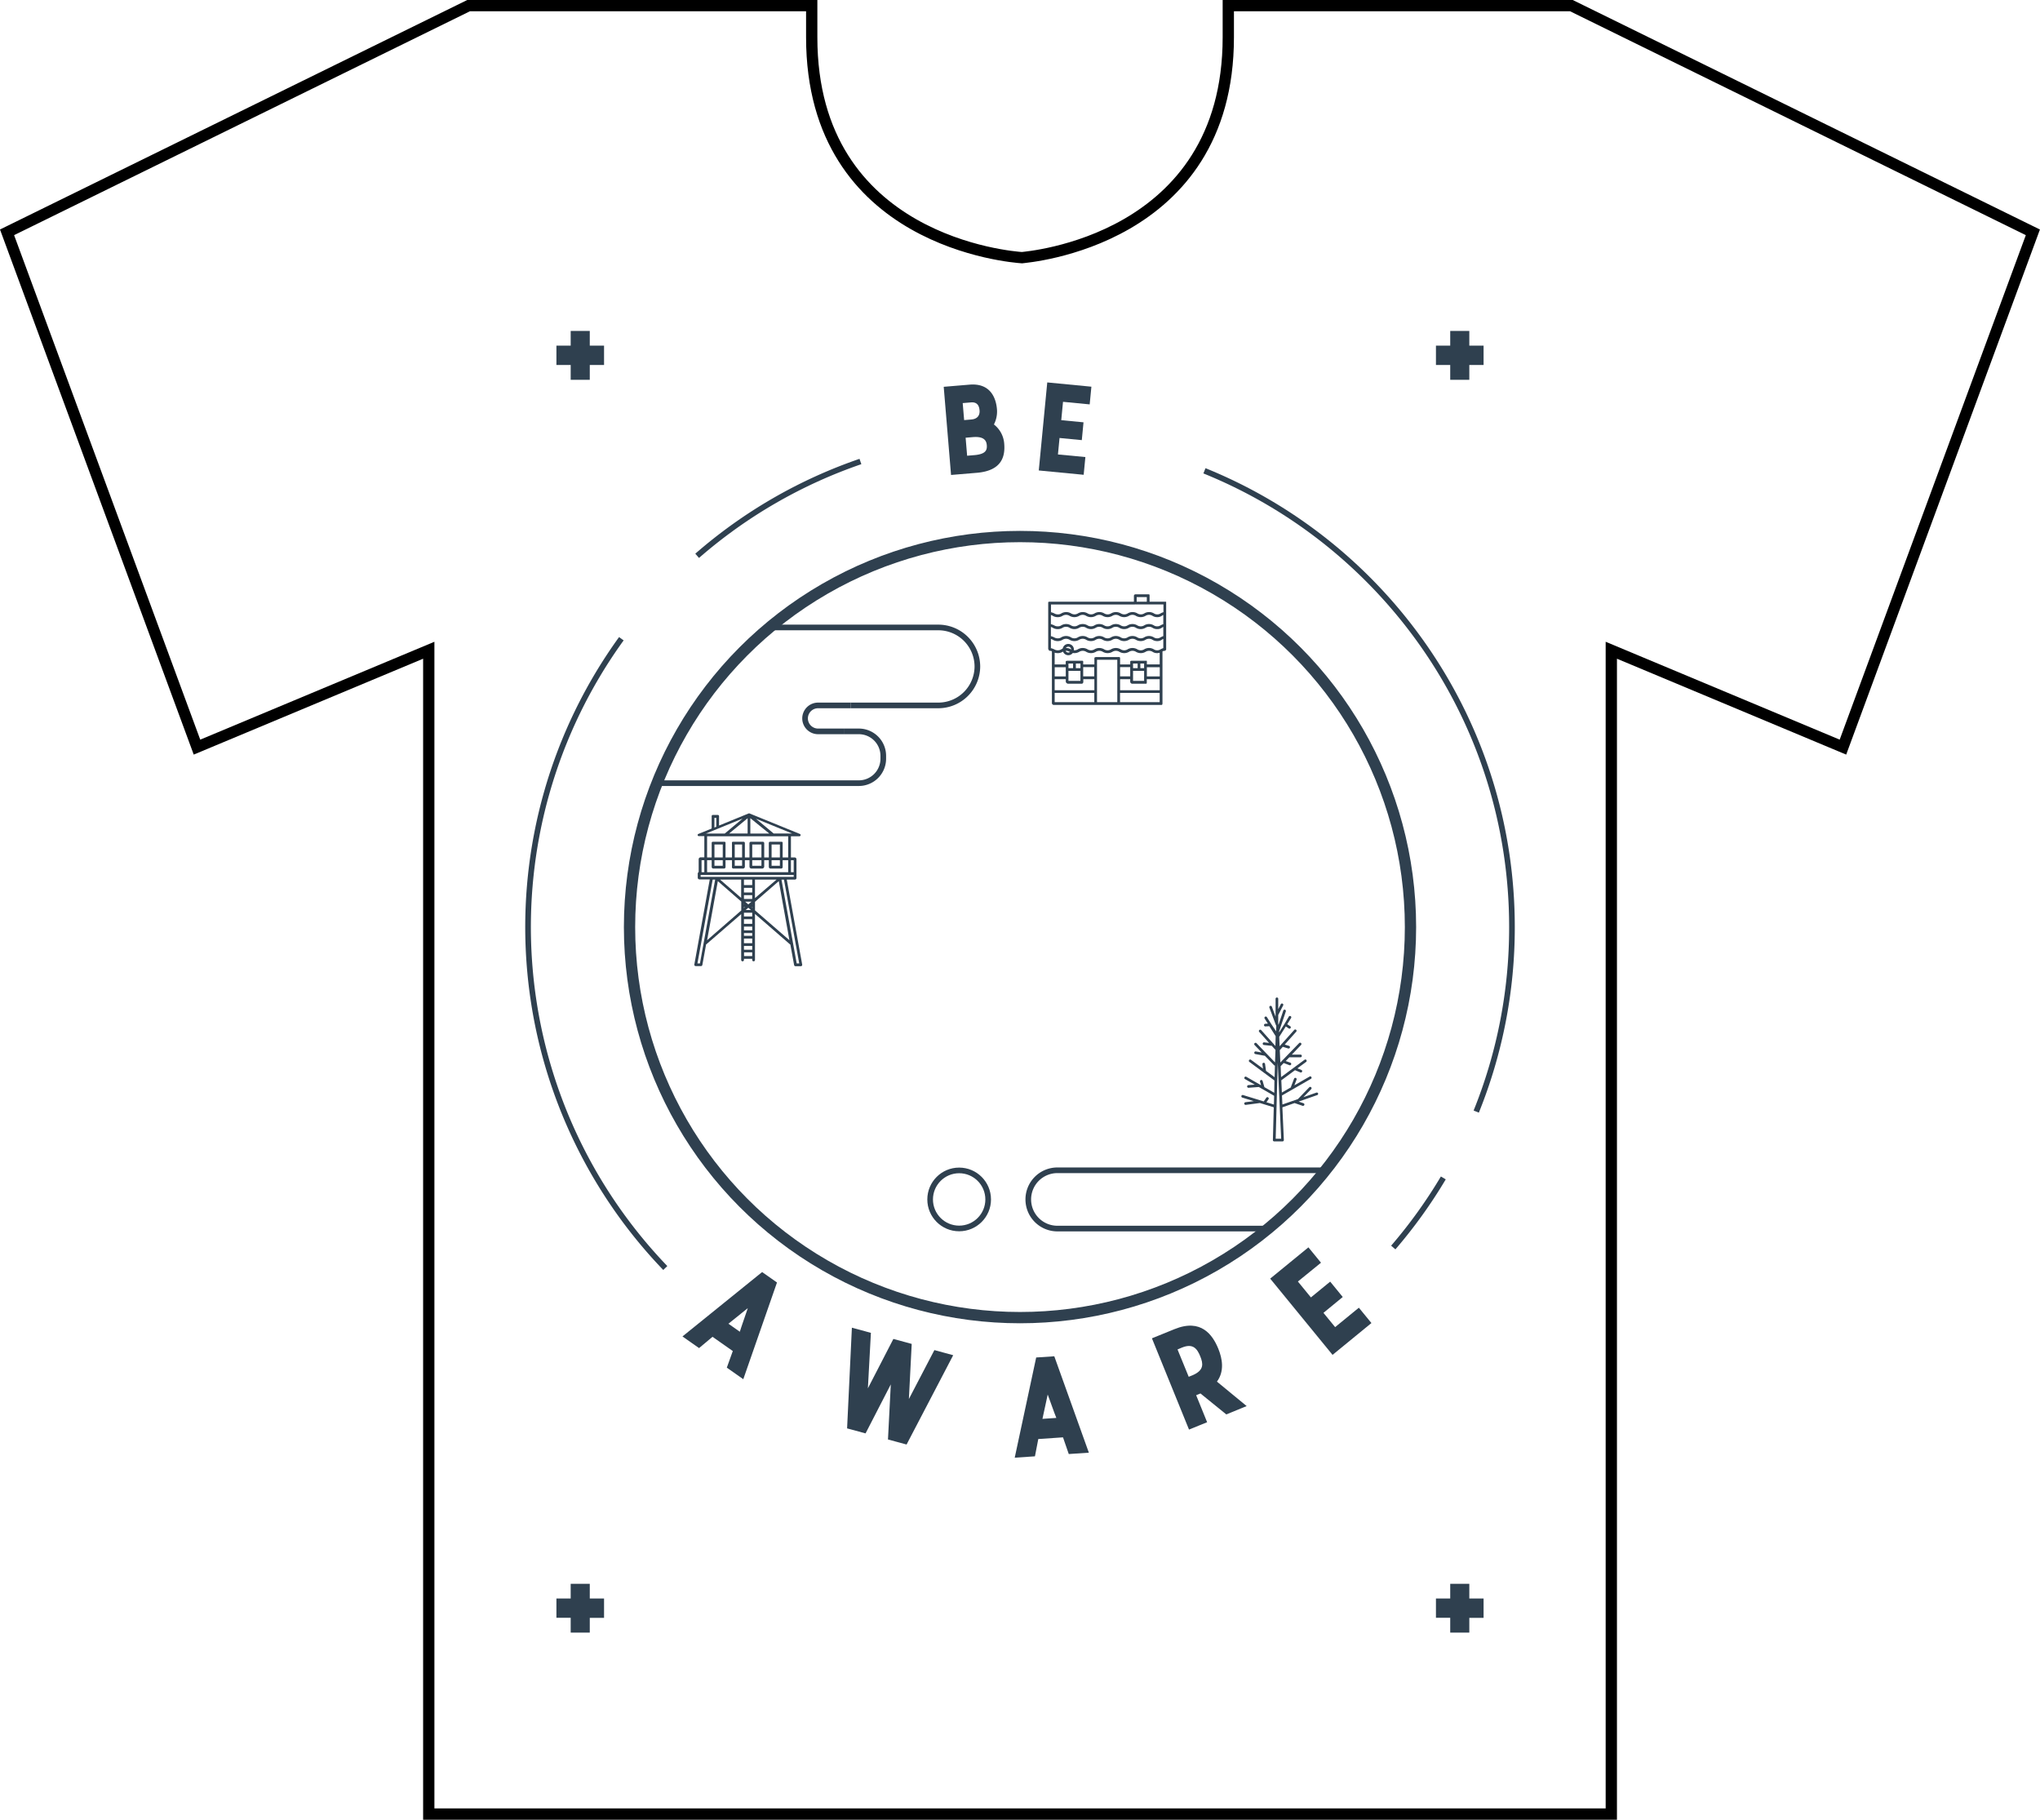<svg id="bc1d73a2-29df-4e4d-9fce-2f99e6c3de9d" data-name="Layer 1" xmlns="http://www.w3.org/2000/svg" viewBox="0 0 1084.79 967.48">
  <defs>
    <style>
      .\34 8236a35-f42e-42e4-8462-d2f3f2edb463, .\35 ad1c626-0fbe-4a2e-8c42-d3d177cd1136, .tshirt-hitZone, .d8c30531-0e70-4e9a-b8d5-86d7f87df88d, .fe9e92bd-d467-47e3-949e-5694573b8cc5 {
        fill: none;
        stroke-miterlimit: 10;
      }

      .\34 8236a35-f42e-42e4-8462-d2f3f2edb463, .\35 ad1c626-0fbe-4a2e-8c42-d3d177cd1136, .d8c30531-0e70-4e9a-b8d5-86d7f87df88d {
        stroke: #000;
      }

      .\34 8236a35-f42e-42e4-8462-d2f3f2edb463, .tshirt-hitZone {
        stroke-width: 6px;
      }

      .tshirt-hitZone, .fe9e92bd-d467-47e3-949e-5694573b8cc5 {
        stroke: #2f404f;
      }

      .fe9e92bd-d467-47e3-949e-5694573b8cc5 {
        stroke-width: 3px;
      }

      .\35 ad1c626-0fbe-4a2e-8c42-d3d177cd1136 {
        stroke-width: 5px;
      }

      .\39 9dda9b9-4033-4bd4-b35d-1c31ea4e0e8c {
        fill: #2f404f;
      }
    </style>
  </defs>
  <title>tshirt</title>
  <path class="48236a35-f42e-42e4-8462-d2f3f2edb463" d="M856.83,964.48H228V345.71L104.75,397.22l-101-273.7L249.17,3H431.64V19.83c0,109.08,107.06,116.82,111.77,117.16,2.36-.34,109.75-8.42,109.75-117.16V3H835.62L1081,123.52,980,397.22,856.83,345.71V964.48Z"/>
  <circle class="tshirt-hitZone" cx="542.4" cy="492.9" r="207.64"/>
  <path d="M538.3,488.15h0"/>
  <path class="d8c30531-0e70-4e9a-b8d5-86d7f87df88d" d="M429.3,454.47"/>
  <path class="fe9e92bd-d467-47e3-949e-5694573b8cc5" d="M704.14,622.2H562.23a15.48,15.48,0,0,0-15.43,15.43v0.13a15.48,15.48,0,0,0,15.43,15.43H674.39"/>
  <path class="5ad1c626-0fbe-4a2e-8c42-d3d177cd1136" d="M429.3,454.47"/>
  <g>
    <path class="fe9e92bd-d467-47e3-949e-5694573b8cc5" d="M409.14,333.6H499a20.79,20.79,0,0,1,20.73,20.73h0A20.79,20.79,0,0,1,499,375.05H452.31"/>
    <path class="fe9e92bd-d467-47e3-949e-5694573b8cc5" d="M348.6,416.38H456.77a13,13,0,0,0,12.92-12.92v-1.69a13,13,0,0,0-12.92-12.92h-7.69"/>
    <path class="fe9e92bd-d467-47e3-949e-5694573b8cc5" d="M449.08,388.85H435a6.92,6.92,0,0,1-6.9-6.9h0a6.92,6.92,0,0,1,6.9-6.9h17.33"/>
  </g>
  <circle class="fe9e92bd-d467-47e3-949e-5694573b8cc5" cx="510.04" cy="637.7" r="15.43"/>
  <g>
    <path class="99dda9b9-4033-4bd4-b35d-1c31ea4e0e8c" d="M501.83,205.65l13.73-1.15c10.78-.9,14,6.64,14.57,12.94a15,15,0,0,1-1.6,8.23A14.24,14.24,0,0,1,534,235.86c0.53,6.36-.89,14.37-14.54,15.51l-13.73,1.15Zm10.86,17.7,3.82-.32c4-.34,4.53-3.08,4.38-4.82s-0.72-4.59-4.54-4.27l-4.42.37Zm1.59,18.95,4.35-.37c5.68-.61,6.31-2.75,6.1-5.3s-1.68-4.71-7.43-4.23l-3.82.32Z"/>
    <path class="99dda9b9-4033-4bd4-b35d-1c31ea4e0e8c" d="M556.89,203.32l23.47,2.27L579.45,215l-14.18-1.37-0.94,9.76,11.84,1.14L575.26,234l-11.84-1.14-0.85,8.76L577.16,243l-0.91,9.43-23.87-2.3Z"/>
  </g>
  <g>
    <path class="99dda9b9-4033-4bd4-b35d-1c31ea4e0e8c" d="M405.27,676.31l7.9,5.55-17.92,51.42-8.76-6.15,3.18-8.83-10.78-7.57-7.16,6-8.82-6.19Zm-17.92,27.47,6.06,4.26c0.3-1.07.61-2,4.25-12.56Z"/>
    <path class="99dda9b9-4033-4bd4-b35d-1c31ea4e0e8c" d="M461.51,738.12l13.55-26.25,9.75,2.64-1.5,29.29,13.56-26,10,2.72L482.08,768l-9.89-2.68,1.5-29.29-13.42,26.05-9.82-2.66L453,705.89l10.11,2.74Z"/>
    <path class="99dda9b9-4033-4bd4-b35d-1c31ea4e0e8c" d="M551,721.73l9.63-.65,18.38,51.26-10.68.72-3.07-8.87-13.14.89-1.78,9.2-10.75.72Zm3.33,32.63,7.39-.5c-0.44-1-.81-2-4.59-12.44Z"/>
    <path class="99dda9b9-4033-4bd4-b35d-1c31ea4e0e8c" d="M612.55,711.54l12-4.88c14.14-5.75,20.28,3,23.32,10.47,2.08,5.13,3.37,11.88-.75,17.43l15.8,13L652.1,752l-13.74-11.14-2.29.93,5.83,14.35-9.63,3.92ZM632.11,732l2.29-.93c5.88-2.63,5.47-6,3.83-10s-3.82-7-9.71-4.61l-2.36,1Z"/>
    <path class="99dda9b9-4033-4bd4-b35d-1c31ea4e0e8c" d="M675.44,679.8l20.33-16.63,6.68,8.17-12.28,10,6.92,8.45,10.25-8.39,6.68,8.17L703.76,698l6.21,7.59,12.62-10.33,6.68,8.16L708.6,720.34Z"/>
  </g>
  <path class="fe9e92bd-d467-47e3-949e-5694573b8cc5" d="M370.72,295.51a261.32,261.32,0,0,1,86.82-50.14"/>
  <path class="fe9e92bd-d467-47e3-949e-5694573b8cc5" d="M353.77,674.16a261.65,261.65,0,0,1-23.36-334.57"/>
  <path class="fe9e92bd-d467-47e3-949e-5694573b8cc5" d="M767.5,626.26a262.38,262.38,0,0,1-26.61,37"/>
  <path class="fe9e92bd-d467-47e3-949e-5694573b8cc5" d="M640.48,250.31C736.36,289.11,804,383.11,804,492.9A260.87,260.87,0,0,1,785,591"/>
  <g>
    <path class="99dda9b9-4033-4bd4-b35d-1c31ea4e0e8c" d="M313.62,175.95v7.81h7.59v10.29h-7.59v7.88H303.47v-7.88h-7.59V183.76h7.59v-7.81h10.15Z"/>
    <path class="99dda9b9-4033-4bd4-b35d-1c31ea4e0e8c" d="M313.62,842.06v7.81h7.59v10.29h-7.59V868H303.47v-7.88h-7.59V849.87h7.59v-7.81h10.15Z"/>
    <path class="99dda9b9-4033-4bd4-b35d-1c31ea4e0e8c" d="M781.32,842.06v7.81h7.59v10.29h-7.59V868H771.17v-7.88h-7.59V849.87h7.59v-7.81h10.15Z"/>
    <path class="99dda9b9-4033-4bd4-b35d-1c31ea4e0e8c" d="M781.32,175.95v7.81h7.59v10.29h-7.59v7.88H771.17v-7.88h-7.59V183.76h7.59v-7.81h10.15Z"/>
  </g>
  <path class="99dda9b9-4033-4bd4-b35d-1c31ea4e0e8c" d="M700.91,581.34a0.71,0.71,0,0,0-.9-0.43l-6.92,2.42,4.09-4.22a0.71,0.71,0,1,0-1-1l-6,6.24-8.25,2.88-0.22-4.8L697,573.64a0.71,0.71,0,1,0-.7-1.22l-8,4.6,1.18-3.08a0.71,0.71,0,0,0-1.32-.5l-1.65,4.32a0.7,0.7,0,0,0,0,.32l-4.87,2.79-0.29-6.54,0.13-.07,7.15-5.28,2.93,1.21a0.71,0.71,0,0,0,.54-1.3L689.9,568l4.57-3.37a0.71,0.71,0,1,0-.84-1.13l-12.41,9.17L681,566.83l0.12-.1,1.5-1.56,3.12,1.18a0.71,0.71,0,0,0,.5-1.32l-2.55-.92,1.94-2h6a0.71,0.71,0,0,0,0-1.41h-4.69l4.9-5.13a0.73,0.73,0,0,0,0-1,0.71,0.71,0,0,0-1,0l-10,10.33-0.3-6.57,1.58-1.76,0.08,0,2.86,0.88a0.74,0.74,0,0,0,.21,0,0.71,0.71,0,0,0,.21-1.38l-2.32-.71,6.18-6.91a0.71,0.71,0,0,0-1.05-.94l-7.83,8.75-0.22-5,3.5-5.53,1.58,1.06a0.7,0.7,0,0,0,.39.12,0.71,0.71,0,0,0,.39-1.29l-1.61-1.08,2-3.22a0.71,0.71,0,1,0-1.19-.75L683,544.46h0l-2.81,4.44,0-.59,0,0,3.54-10.51a0.71,0.71,0,1,0-1.34-.45l-2.54,7.54-0.05-.05a0.68,0.68,0,0,0,0-.28l-0.09-.25s0,0,0-.07v-4.61l2.66-5.15a0.71,0.71,0,0,0-1.25-.65l-1.41,2.72v-5.59a0.71,0.71,0,0,0-1.41,0v9.58l-2-5.39a0.71,0.71,0,0,0-1.32.49l3.51,9.41a0.69,0.69,0,0,0,.19.27v0l-0.08,3L676,544.44v0l-2.37-3.74a0.71,0.71,0,0,0-1.19.75l1.76,2.78-1.42.08a0.71,0.71,0,0,0,0,1.41h0l2.21-.12,3.36,5.32-0.14,5.2-7.61-8.5a0.71,0.71,0,0,0-1.05.94l5.29,5.92-2.68-.3a0.71,0.71,0,0,0-.16,1.4L676,556h0.08a0.69,0.69,0,0,0,.17,0l2,2.18L678,564.86l-9.89-10.28a0.71,0.71,0,0,0-1,1l3.82,4-3.05-.55a0.71,0.71,0,1,0-.25,1.39l4.82,0.88h0.14l4.86,5a0.71,0.71,0,0,0,.51.22h0l-0.17,6.2-4.58-3.38-0.5-3.61a0.71,0.71,0,1,0-1.4.19l0.31,2.25-6.32-4.66a0.71,0.71,0,1,0-.84,1.13l13,9.64a0.68,0.68,0,0,0,.23.11L677.61,581l-5.25-3-0.95-3.21a0.71,0.71,0,1,0-1.35.4l0.53,1.8-7.93-4.54a0.71,0.71,0,0,0-.7,1.22l5.27,3-3.45.26a0.71,0.71,0,0,0,.05,1.41h0.05l5.51-.42,8.16,4.68-0.13,4.65-4-1.22,1.08-1.54a0.71,0.71,0,1,0-1.16-.81l-1.33,1.91-10.93-3.37a0.71,0.71,0,1,0-.42,1.35l6.05,1.87-4.47.58a0.71,0.71,0,0,0,.09,1.41h0.09l7.53-1,7.39,2.28-0.47,17.43a0.68,0.68,0,0,0,.2.5,0.69,0.69,0,0,0,.5.2H682a0.69,0.69,0,0,0,.7-0.72l-0.78-17.4,6.48-2.26,4.32,1.48a0.74,0.74,0,0,0,.23,0,0.71,0.71,0,0,0,.23-1.37l-2.62-.9,9.9-3.46A0.71,0.71,0,0,0,700.91,581.34Zm-22.55,24.08,1.09-40.51,1.82,40.51h-2.92Z"/>
  <path class="99dda9b9-4033-4bd4-b35d-1c31ea4e0e8c" d="M426.56,512.75l-8.19-45.11h4.33a0.84,0.84,0,0,0,.83-0.75V456.76a1,1,0,0,0-.83-0.88h-2.11V444.61H425a0.65,0.65,0,0,0,.72-0.48,0.67,0.67,0,0,0-.44-0.77L398.62,432.5a0.77,0.77,0,0,0-.57,0l-15.69,6.41v-5a0.62,0.62,0,0,0-.71-0.62h-2.53a0.6,0.6,0,0,0-.68.62v6.59l0,0-7,2.85a0.62,0.62,0,0,0-.45.71,0.64,0.64,0,0,0,.71.48h2.83v11.27h-2a1.08,1.08,0,0,0-1,.88v6.9a1.81,1.81,0,0,0-.49.69v2.53a1,1,0,0,0,.94.75h5.45l-8.21,45.23a0.7,0.7,0,0,0,.16.59,0.72,0.72,0,0,0,.56.25h2.82a0.72,0.72,0,0,0,.72-0.59l2-10.95a0.86,0.86,0,0,0,.15-0.07L394.13,486v24.45a0.74,0.74,0,0,0,1.47,0v-0.68H400v0.68a0.74,0.74,0,0,0,1.47,0V485.91l18.64,16.18a1.29,1.29,0,0,0,.17.08l2,10.94a0.75,0.75,0,0,0,.74.59h2.83a0.72,0.72,0,0,0,.73-0.72A0.63,0.63,0,0,0,426.56,512.75Zm-4.5-55.4v6.37h-1.47v-6.37h1.47Zm-46.06,0h2.45v3.46a0.9,0.9,0,0,0,.68.95h6.08a0.85,0.85,0,0,0,.59-0.95v-3.46h3.43v3.46a0.81,0.81,0,0,0,.54.95h5.57a1,1,0,0,0,.75-0.95v-3.46h2.45v3.46a1.05,1.05,0,0,0,.85.95h6.08a1.11,1.11,0,0,0,.91-0.95v-3.46h2.45v3.46a0.92,0.92,0,0,0,.69.95h6.08a0.84,0.84,0,0,0,.58-0.95v-3.46h2.94v6.37H376v-6.37Zm8.33-1.47h-4.41V449h4.41v6.86Zm0,1.47v2.94h-4.41v-2.94h4.41Zm10.29-1.47H390.7V449h3.92v6.86Zm0,1.47v2.94H390.7v-2.94h3.92Zm10.29-1.47H400V449h4.9v6.86Zm0,1.47v2.94H400v-2.94h4.9Zm9.8-1.47H410.3V449h4.41v6.86Zm0,1.47v2.94H410.3v-2.94h4.41Zm4.95-14.21h-8.27L402,435.29l19.22,7.85h-1.6Zm-31.94,0,9.84-8.11v8.11h-9.84ZM399,435l10.07,8.16H399V435Zm-19.11-.17h1v4.72l-1,.43v-5.15Zm15,0.38-9.48,7.95h-10ZM376,444.61h43.12v11.27h-2.94v-7.73a0.51,0.51,0,0,0-.58-0.6h-6.08a0.6,0.6,0,0,0-.69.6v7.73h-2.45v-7.73a0.8,0.8,0,0,0-.91-0.6h-6.08a0.74,0.74,0,0,0-.85.6v7.73h-2.45v-7.73a0.64,0.64,0,0,0-.75-0.6h-5.57a0.48,0.48,0,0,0-.54.6v7.73H385.8v-7.73a0.52,0.52,0,0,0-.59-0.6h-6.08a0.58,0.58,0,0,0-.68.6v7.73H376V444.61h0Zm-2.94,12.74h1.47v6.37h-1.47v-6.37Zm-0.49,7.84h49.49v1H372.57v-1ZM400,477.93H395.6v-2H400v2Zm-0.43,1.47-1.66,1.44-1.66-1.44h3.31Zm0.43-4.9H395.6v-2.45H400v2.45Zm0-3.92H395.6v-2.94H400v2.94Zm-5.88,6.8-11.22-9.74h11.22v9.74Zm1.71,3.47h-0.27v-0.23Zm-0.27,1.47h0.53l-0.53.46v-0.46Zm2.36,0.28,1.39,1.22h-2.79Zm2.08,4.65H395.6v-2H400v2Zm-4.41,1.47H400v2.45H395.6v-2.45Zm0,3.92H400v2H395.6v-2Zm0,3.43H400v1.47H395.6v-1.47Zm0,2.94H400v2.45H395.6V499Zm0,3.92H400v2H395.6v-2Zm4.16-20.6h0.42v0.36Zm0.42-1.47H400l0.16-.14v0.14Zm1.3-13.21h11.47l-11.47,9.84v-9.84ZM372.2,512.23h-1.33l8.1-44.59h1.33ZM376,499.89l5.71-31.42,12.46,10.86v4.73Zm19.65,8.42v-2H400v2H395.6ZM401.48,484v-4.53l12.65-11,5.66,31.42Zm22.18,28.26-8.1-44.59h1.32L425,512.23h-1.33Z"/>
  <path class="99dda9b9-4033-4bd4-b35d-1c31ea4e0e8c" d="M568.07,342.36a3,3,0,1,0,3,3A3,3,0,0,0,568.07,342.36Zm0,4.57a1.55,1.55,0,1,1,1.55-1.55A1.55,1.55,0,0,1,568.07,346.93Z"/>
  <path class="99dda9b9-4033-4bd4-b35d-1c31ea4e0e8c" d="M619.74,319.9H611.3v-3.25c0-.41-0.05-0.67-0.46-0.67H603.9a0.87,0.87,0,0,0-.93.67v3.25H558.33c-0.41,0-.93,0-0.93.43v24.73a1.66,1.66,0,0,0,.49.71V346a3,3,0,0,1,1.47.26v27.58a1.06,1.06,0,0,0,.86.95h57.47c0.4,0,.47-0.54.47-0.95V346.3a4.19,4.19,0,0,1,1.47-.31v-0.2c0.49-.06.49-0.36,0.49-0.72V320.33C620.12,319.93,620.15,319.9,619.74,319.9Zm-15.3-2.45h5.39v2.45h-5.39v-2.45Zm-1,3.92a0.69,0.69,0,0,1,.49,0h14.75v4.1a6.79,6.79,0,0,0-1.52.65,2.91,2.91,0,0,1-1.76.52,3.06,3.06,0,0,1-1.8-.52,4.92,4.92,0,0,0-5.1,0,3.51,3.51,0,0,1-3.69,0,5,5,0,0,0-5.13,0,3.52,3.52,0,0,1-3.69,0,5,5,0,0,0-5.13,0,3.52,3.52,0,0,1-3.69,0,5,5,0,0,0-5.13,0,3.52,3.52,0,0,1-3.69,0,5,5,0,0,0-5.13,0,3.52,3.52,0,0,1-3.69,0,5,5,0,0,0-5.13,0,3.2,3.2,0,0,1-1.85.52,3.54,3.54,0,0,1-1.94-.52,8.89,8.89,0,0,0-1.73-.63v-4.11h44.54Zm-7.79,33.32H601v4.9h-5.39v-4.9Zm6.86,2h5.88V362h-5.88v-5.39Zm5.88-1.47h-2v-2.45h2v2.45Zm-3.43,0h-2.45v-2.45h2.45v2.45Zm-9.31,5.88H601v1.4a1.2,1.2,0,0,0,.89,1h7.58c0.41,0,.35-0.64.35-1v-1.4h6.86v5.88H595.62v-5.88Zm14.21-1.47v-4.9h6.86v4.9h-6.86Zm0-6.37v-1.49c0-.41.05-0.47-0.35-0.47H601.9c-0.41,0-.89.06-0.89,0.47v1.49h-5.39v-3.39a0.53,0.53,0,0,0-.67-0.53H583c-0.41,0-1.05.13-1.05,0.53v3.39H576v-1.49c0-.41-0.24-0.47-0.65-0.47H567.8c-0.41,0-1.09.06-1.09,0.47v1.49h-5.88V347a5.43,5.43,0,0,0,1.65.25,4.74,4.74,0,0,0,2.59-.71,3.56,3.56,0,0,1,3.71,0,5,5,0,0,0,5.13,0,3.52,3.52,0,0,1,3.69,0,5,5,0,0,0,5.13,0,3.52,3.52,0,0,1,3.69,0,5,5,0,0,0,5.13,0,3.52,3.52,0,0,1,3.69,0,5,5,0,0,0,5.13,0,3.52,3.52,0,0,1,3.69,0,5,5,0,0,0,5.13,0,3.52,3.52,0,0,1,3.69,0,4.14,4.14,0,0,0,2.44.71,4.36,4.36,0,0,0,1.36-.21v6.21h-6.86Zm-43.12,6.37h-5.88v-4.9h5.88v4.9Zm-5.88,1.47h5.88v1.4a1.43,1.43,0,0,0,1.09,1h7.58a1,1,0,0,0,.65-1v-1.4h5.88v5.88H560.83v-5.88ZM576,354.69h5.88v4.9H576v-4.9Zm-7.84,2h6.37V362h-6.37v-5.39Zm6.37-1.47H572.1v-2.45h2.45v2.45Zm-3.92,0h-2.45v-2.45h2.45v2.45Zm46.5-10a2.91,2.91,0,0,1-1.76.52,3.06,3.06,0,0,1-1.8-.52,4.92,4.92,0,0,0-5.1,0,3.51,3.51,0,0,1-3.69,0,5,5,0,0,0-5.13,0,3.52,3.52,0,0,1-3.69,0,5,5,0,0,0-5.13,0,3.52,3.52,0,0,1-3.69,0,5,5,0,0,0-5.13,0,3.52,3.52,0,0,1-3.69,0,5,5,0,0,0-5.13,0,3.52,3.52,0,0,1-3.69,0,5,5,0,0,0-5.13,0,3.2,3.2,0,0,1-1.85.52,3.54,3.54,0,0,1-1.94-.52,8.89,8.89,0,0,0-1.73-.63v-4.86a2.86,2.86,0,0,1,1,.41,4.8,4.8,0,0,0,2.61.71,4.7,4.7,0,0,0,2.59-.71,3.55,3.55,0,0,1,3.71,0,5,5,0,0,0,5.13,0,3.52,3.52,0,0,1,3.69,0,5,5,0,0,0,5.13,0,3.52,3.52,0,0,1,3.69,0,5,5,0,0,0,5.13,0,3.52,3.52,0,0,1,3.69,0,5,5,0,0,0,5.13,0,3.52,3.52,0,0,1,3.69,0,5,5,0,0,0,5.13,0,3.52,3.52,0,0,1,3.69,0,4.62,4.62,0,0,0,2.57.71,4,4,0,0,0,2.39-.71,1.78,1.78,0,0,1,.8-0.43v4.87A6.75,6.75,0,0,0,617.14,345.23Zm0-6.37a2.91,2.91,0,0,1-1.76.52,3.06,3.06,0,0,1-1.8-.52,4.92,4.92,0,0,0-5.1,0,3.51,3.51,0,0,1-3.69,0,5,5,0,0,0-5.13,0,3.52,3.52,0,0,1-3.69,0,5,5,0,0,0-5.13,0,3.52,3.52,0,0,1-3.69,0,5,5,0,0,0-5.13,0,3.52,3.52,0,0,1-3.69,0,5,5,0,0,0-5.13,0,3.52,3.52,0,0,1-3.69,0,5,5,0,0,0-5.13,0,3.2,3.2,0,0,1-1.85.52,3.54,3.54,0,0,1-1.94-.52,8.89,8.89,0,0,0-1.73-.63v-4.87a2.86,2.86,0,0,1,1,.41,4.8,4.8,0,0,0,2.61.71,4.7,4.7,0,0,0,2.59-.71,3.55,3.55,0,0,1,3.71,0,5,5,0,0,0,5.13,0,3.52,3.52,0,0,1,3.69,0,5,5,0,0,0,5.13,0,3.52,3.52,0,0,1,3.69,0,5,5,0,0,0,5.13,0,3.52,3.52,0,0,1,3.69,0,5,5,0,0,0,5.13,0,3.52,3.52,0,0,1,3.69,0,5,5,0,0,0,5.13,0,3.52,3.52,0,0,1,3.69,0,4.62,4.62,0,0,0,2.57.71,4,4,0,0,0,2.39-.71,1.78,1.78,0,0,1,.8-0.43v4.87A6.75,6.75,0,0,0,617.14,338.86Zm0-6.37a2.91,2.91,0,0,1-1.76.52,3.06,3.06,0,0,1-1.8-.52,4.92,4.92,0,0,0-5.1,0,3.51,3.51,0,0,1-3.69,0,5,5,0,0,0-5.13,0,3.52,3.52,0,0,1-3.69,0,5,5,0,0,0-5.13,0,3.52,3.52,0,0,1-3.69,0,5,5,0,0,0-5.13,0,3.52,3.52,0,0,1-3.69,0,5,5,0,0,0-5.13,0,3.52,3.52,0,0,1-3.69,0,5,5,0,0,0-5.13,0,3.2,3.2,0,0,1-1.85.52,3.54,3.54,0,0,1-1.94-.52,8.89,8.89,0,0,0-1.73-.63V327a2.86,2.86,0,0,1,1,.41,4.8,4.8,0,0,0,2.61.71,4.7,4.7,0,0,0,2.59-.71,3.55,3.55,0,0,1,3.71,0,5,5,0,0,0,5.13,0,3.52,3.52,0,0,1,3.69,0,5,5,0,0,0,5.13,0,3.52,3.52,0,0,1,3.69,0,5,5,0,0,0,5.13,0,3.52,3.52,0,0,1,3.69,0,5,5,0,0,0,5.13,0,3.52,3.52,0,0,1,3.69,0,5,5,0,0,0,5.13,0,3.52,3.52,0,0,1,3.69,0,4.62,4.62,0,0,0,2.57.71,4,4,0,0,0,2.39-.71,1.78,1.78,0,0,1,.8-0.43v4.87A6.8,6.8,0,0,0,617.14,332.49Zm-56.3,35.92H581.9v4.9H560.83v-4.9Zm22.54,4.9V350.77h10.78v22.54H583.37Zm12.25,0v-4.9h21.07v4.9H595.62Z"/>
</svg>
